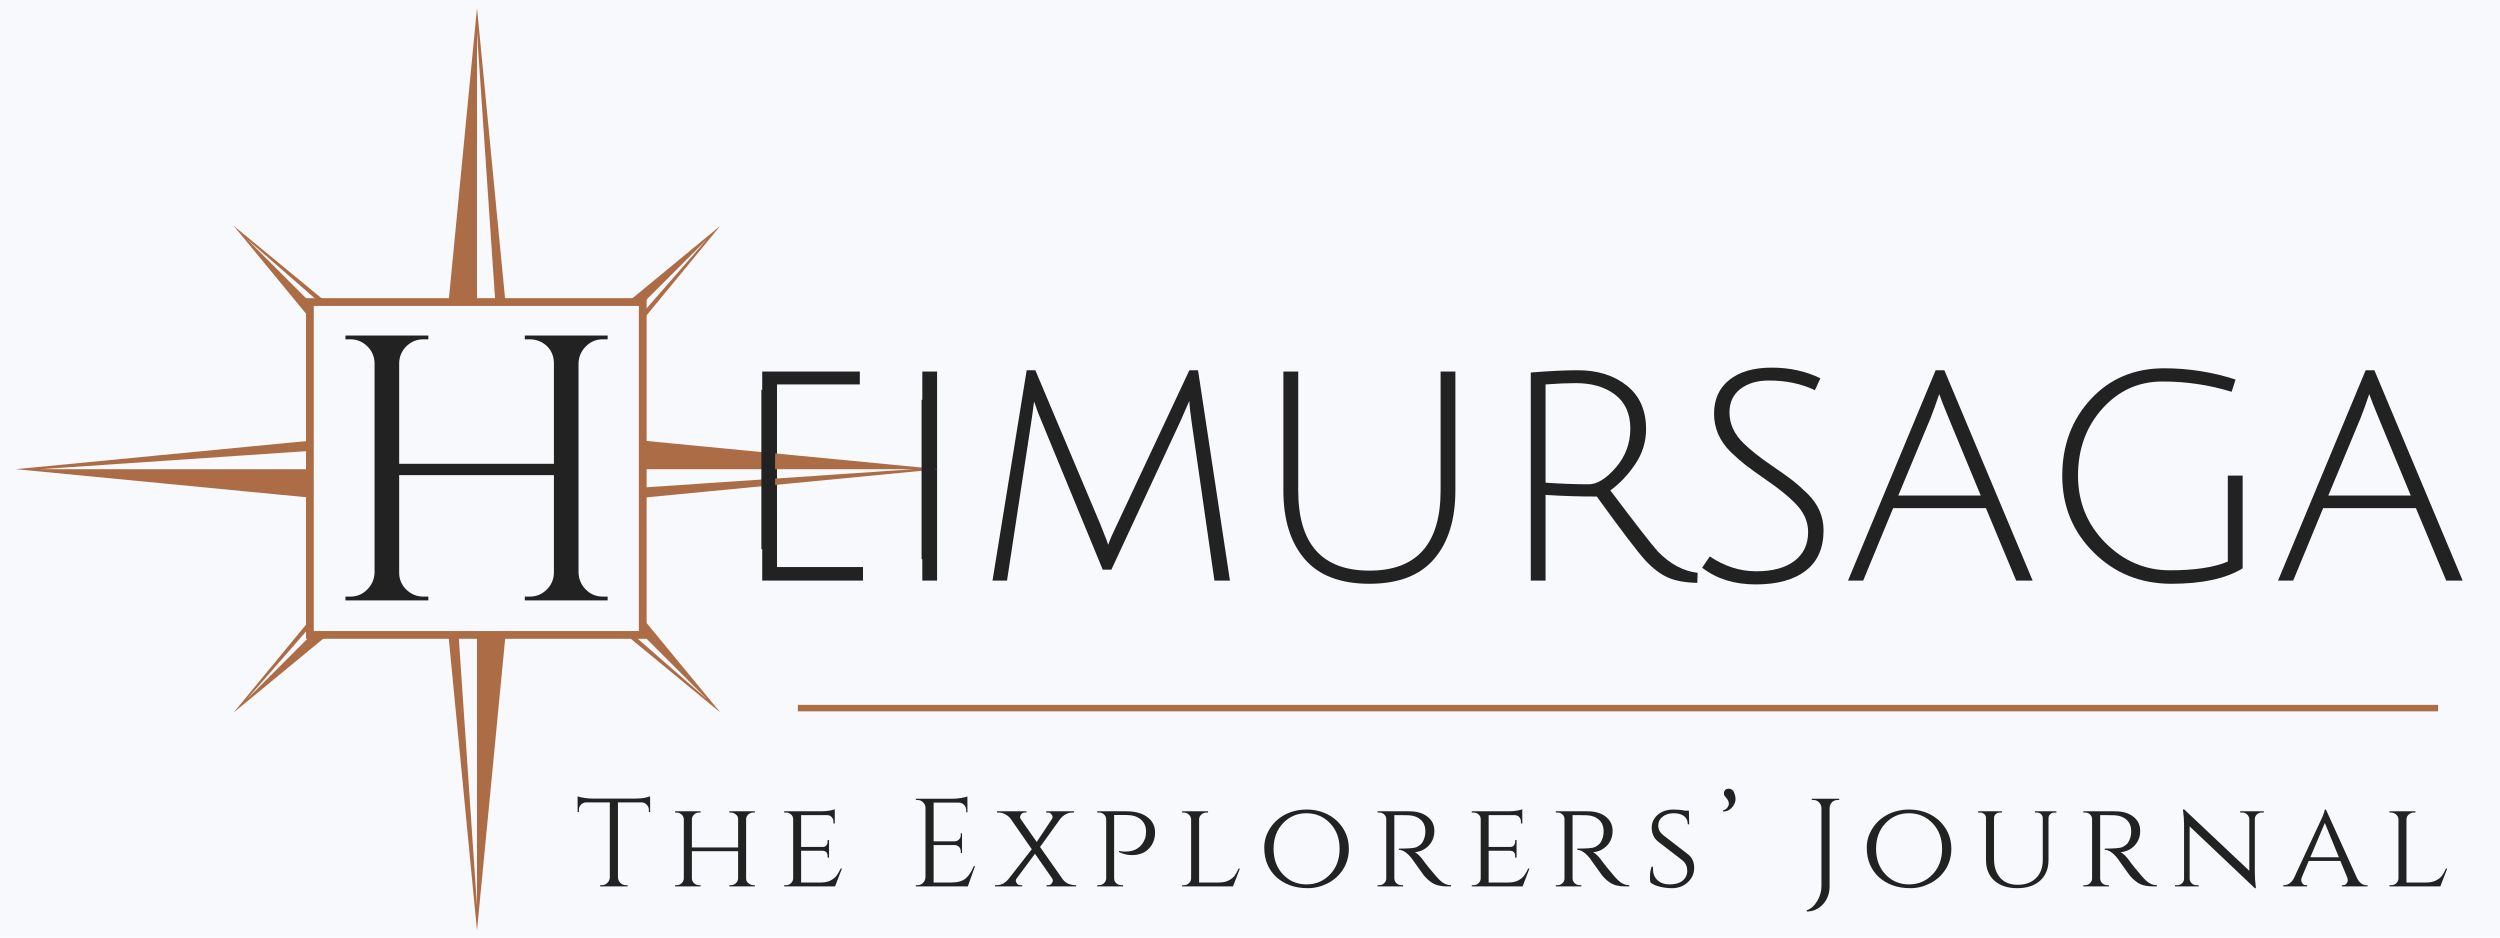 <?xml version="1.0" encoding="UTF-8"?><svg xmlns="http://www.w3.org/2000/svg" xmlns:xlink="http://www.w3.org/1999/xlink" contentScriptType="text/ecmascript" width="600" zoomAndPan="magnify" contentStyleType="text/css" viewBox="0 0 600 225" height="225" preserveAspectRatio="xMidYMid meet" version="1.0"><defs><g><g id="glyph-0-0"/><g id="glyph-0-1"><path d="M 9.281 0 L 9.281 -50.172 L 32.703 -50.172 L 32.703 -47.078 L 12.828 -47.078 L 12.828 -28.844 L 30.766 -28.844 L 30.766 -25.828 L 12.828 -25.828 L 12.828 -3.25 L 33.469 -3.25 L 33.469 0 Z M 9.281 0 "/></g><g id="glyph-0-2"><path d="M 9.281 0 L 9.281 -50.172 L 12.828 -50.172 L 12.828 0 Z M 9.281 0 "/></g><g id="glyph-0-3"><path d="M 32.547 -2.625 L 30.469 -2.625 L 15.844 -38.109 C 15.227 -39.504 14.613 -41.129 14 -42.984 C 14 -42.93 13.957 -42.645 13.875 -42.125 C 13.801 -41.613 13.711 -40.93 13.609 -40.078 C 13.504 -39.234 13.398 -38.523 13.297 -37.953 L 7.5 0 L 4.016 0 L 12.219 -50.484 L 14.297 -50.484 L 29.922 -13.453 C 31.16 -10.359 31.781 -8.734 31.781 -8.578 C 32.133 -9.66 32.828 -11.258 33.859 -13.375 L 51.266 -50.484 L 53.344 -50.484 L 61 0 L 57.281 0 L 51.797 -38.109 C 51.441 -40.641 51.266 -42.316 51.266 -43.141 L 49.016 -38.031 Z M 32.547 -2.625 "/></g><g id="glyph-0-4"><path d="M 44.984 -5.188 C 41.586 -1.219 36.41 0.766 29.453 0.766 C 22.492 0.766 17.312 -1.219 13.906 -5.188 C 10.508 -9.156 8.812 -14.641 8.812 -21.641 L 8.812 -50.172 L 12.375 -50.172 L 12.375 -21.641 C 12.375 -8.805 18.066 -2.391 29.453 -2.391 C 40.848 -2.391 46.547 -8.805 46.547 -21.641 L 46.547 -50.172 L 50.094 -50.172 L 50.094 -21.641 C 50.094 -14.641 48.391 -9.156 44.984 -5.188 Z M 44.984 -5.188 "/></g><g id="glyph-0-5"><path d="M 9.281 0 L 9.281 -49.938 C 13.707 -50.301 17.469 -50.484 20.562 -50.484 C 25.301 -50.484 29.219 -49.258 32.312 -46.812 C 35.406 -44.363 36.953 -40.875 36.953 -36.344 C 36.953 -33.301 36.078 -30.488 34.328 -27.906 C 32.578 -25.332 30.594 -23.242 28.375 -21.641 C 34.508 -13.504 38.297 -8.633 39.734 -7.031 C 42.672 -3.988 45.867 -2.266 49.328 -1.859 L 49.25 0.547 C 46.363 0.492 44.016 0.066 42.203 -0.734 C 40.398 -1.535 38.609 -2.891 36.828 -4.797 C 35.055 -6.703 31.156 -11.828 25.125 -20.172 C 20.945 -20.172 16.848 -20.301 12.828 -20.562 L 12.828 0 Z M 23.188 -23.109 C 25.195 -23.109 27.363 -24.445 29.688 -27.125 C 32.008 -29.812 33.172 -32.93 33.172 -36.484 C 33.172 -40.047 31.957 -42.754 29.531 -44.609 C 27.113 -46.461 23.969 -47.391 20.094 -47.391 C 18.039 -47.391 15.617 -47.285 12.828 -47.078 L 12.828 -23.5 C 16.547 -23.238 20 -23.109 23.188 -23.109 Z M 23.188 -23.109 "/></g><g id="glyph-0-6"><path d="M 19.406 -48.016 C 16.625 -48.016 14.352 -47.344 12.594 -46 C 10.844 -44.656 9.969 -42.773 9.969 -40.359 C 9.969 -37.578 11.129 -35.078 13.453 -32.859 C 15.098 -31.266 17.223 -29.578 19.828 -27.797 C 22.43 -26.016 24.223 -24.738 25.203 -23.969 C 26.18 -23.195 27.367 -22.141 28.766 -20.797 C 31.285 -18.273 32.547 -15.363 32.547 -12.062 C 32.547 -7.781 31.113 -4.547 28.25 -2.359 C 25.395 -0.172 21.398 0.922 16.266 0.922 C 11.141 0.922 6.852 -0.414 3.406 -3.094 L 5.25 -5.797 C 8.758 -3.422 12.473 -2.234 16.391 -2.234 C 20.305 -2.234 23.359 -3.055 25.547 -4.703 C 27.742 -6.359 28.844 -8.68 28.844 -11.672 C 28.844 -14.254 27.734 -16.625 25.516 -18.781 C 23.961 -20.332 21.883 -22.008 19.281 -23.812 C 16.688 -25.613 14.875 -26.914 13.844 -27.719 C 12.812 -28.52 11.598 -29.586 10.203 -30.922 C 7.578 -33.555 6.266 -36.598 6.266 -40.047 C 6.266 -43.504 7.488 -46.211 9.938 -48.172 C 12.383 -50.129 15.77 -51.109 20.094 -51.109 C 24.426 -51.109 28.32 -50.254 31.781 -48.547 L 30.469 -45.688 C 27.27 -47.238 23.582 -48.016 19.406 -48.016 Z M 19.406 -48.016 "/></g><g id="glyph-0-7"><path d="M 11.75 -17.391 L 4.562 0 L 0.922 0 L 21.953 -50.484 L 24.047 -50.484 L 45.234 0 L 41.281 0 L 34.016 -17.391 Z M 22.812 -44.766 C 22.031 -42.441 21.332 -40.508 20.719 -38.969 L 12.984 -20.406 L 32.781 -20.406 L 25.125 -38.891 C 23.938 -41.773 23.164 -43.734 22.812 -44.766 Z M 22.812 -44.766 "/></g><g id="glyph-0-8"><path d="M 30.219 -47.781 C 24.5 -47.781 19.691 -45.602 15.797 -41.25 C 11.91 -36.895 9.969 -31.547 9.969 -25.203 C 9.969 -18.859 12.156 -13.484 16.531 -9.078 C 20.914 -4.672 26.082 -2.469 32.031 -2.469 C 37.988 -2.469 42.617 -3.164 45.922 -4.562 L 45.922 -25.203 L 49.484 -25.203 L 49.484 -2.938 C 45.461 -0.469 39.766 0.766 32.391 0.766 C 25.023 0.766 18.816 -1.727 13.766 -6.719 C 8.711 -11.719 6.188 -17.863 6.188 -25.156 C 6.188 -32.457 8.469 -38.582 13.031 -43.531 C 17.594 -48.477 23.477 -50.953 30.688 -50.953 C 36.508 -50.953 42.207 -50.051 47.781 -48.25 L 46.844 -45.312 C 41.488 -46.957 35.945 -47.781 30.219 -47.781 Z M 30.219 -47.781 "/></g><g id="glyph-1-0"/><g id="glyph-1-1"><path d="M 49.672 -0.906 C 51.242 -0.906 52.586 -1.445 53.703 -2.531 C 54.828 -3.625 55.422 -4.957 55.484 -6.531 L 55.484 -30.062 L 18.344 -30.062 L 18.344 -6.625 C 18.344 -5.051 18.914 -3.703 20.062 -2.578 C 21.219 -1.461 22.582 -0.906 24.156 -0.906 L 25.344 -0.906 L 25.344 0 L 5.453 0 L 5.453 -0.906 L 6.625 -0.906 C 8.195 -0.906 9.539 -1.461 10.656 -2.578 C 11.781 -3.703 12.375 -5.051 12.438 -6.625 L 12.438 -57.031 C 12.375 -58.602 11.781 -59.93 10.656 -61.016 C 9.539 -62.109 8.195 -62.656 6.625 -62.656 L 5.453 -62.656 L 5.453 -63.562 L 25.344 -63.562 L 25.344 -62.656 L 24.156 -62.656 C 22.582 -62.656 21.234 -62.109 20.109 -61.016 C 18.992 -59.93 18.406 -58.602 18.344 -57.031 L 18.344 -32.781 L 55.484 -32.781 L 55.484 -57.031 C 55.422 -59.207 54.453 -60.844 52.578 -61.938 C 51.672 -62.414 50.703 -62.656 49.672 -62.656 L 48.5 -62.656 L 48.5 -63.562 L 68.375 -63.562 L 68.375 -62.656 L 67.203 -62.656 C 65.629 -62.656 64.281 -62.094 63.156 -60.969 C 62.039 -59.852 61.453 -58.508 61.391 -56.938 L 61.391 -6.625 C 61.453 -5.051 62.039 -3.703 63.156 -2.578 C 64.281 -1.461 65.629 -0.906 67.203 -0.906 L 68.375 -0.906 L 68.375 0 L 48.5 0 L 48.5 -0.906 Z M 49.672 -0.906 "/></g><g id="glyph-2-0"/><g id="glyph-2-1"><path d="M 17.703 -18.375 C 17.703 -18.852 17.531 -19.266 17.188 -19.609 C 16.852 -19.961 16.457 -20.148 16 -20.172 L 10.281 -20.172 L 10.281 -2.172 C 10.301 -1.648 10.492 -1.207 10.859 -0.844 C 11.234 -0.477 11.68 -0.297 12.203 -0.297 L 12.594 -0.297 L 12.594 0 L 6.016 0 L 6.016 -0.297 L 6.406 -0.297 C 6.926 -0.297 7.367 -0.477 7.734 -0.844 C 8.109 -1.207 8.305 -1.641 8.328 -2.141 L 8.328 -20.172 L 2.609 -20.172 C 2.129 -20.148 1.723 -19.961 1.391 -19.609 C 1.066 -19.266 0.906 -18.852 0.906 -18.375 L 0.906 -17.859 L 0.594 -17.828 L 0.594 -21.609 C 0.895 -21.492 1.414 -21.375 2.156 -21.25 C 2.906 -21.133 3.586 -21.078 4.203 -21.078 L 14.375 -21.078 C 15.352 -21.078 16.164 -21.148 16.812 -21.297 C 17.469 -21.453 17.863 -21.555 18 -21.609 L 18 -17.828 L 17.703 -17.859 Z M 17.703 -18.375 "/></g><g id="glyph-2-2"><path d="M 15.031 -0.297 C 15.488 -0.297 15.891 -0.453 16.234 -0.766 C 16.578 -1.078 16.758 -1.453 16.781 -1.891 L 16.781 -8.453 L 5.688 -8.453 L 5.688 -1.891 C 5.707 -1.453 5.883 -1.078 6.219 -0.766 C 6.562 -0.453 6.961 -0.297 7.422 -0.297 L 7.781 -0.297 L 7.781 0 L 1.656 0 L 1.656 -0.297 L 2.016 -0.297 C 2.492 -0.297 2.898 -0.457 3.234 -0.781 C 3.566 -1.102 3.738 -1.484 3.75 -1.922 L 3.75 -16.109 C 3.738 -16.555 3.562 -16.938 3.219 -17.25 C 2.875 -17.57 2.473 -17.734 2.016 -17.734 L 1.656 -17.734 L 1.656 -18.031 L 7.781 -18.031 L 7.781 -17.734 L 7.422 -17.734 C 6.961 -17.734 6.562 -17.578 6.219 -17.266 C 5.883 -16.961 5.707 -16.586 5.688 -16.141 L 5.688 -9.344 L 16.781 -9.344 L 16.781 -16.109 C 16.781 -16.555 16.648 -16.898 16.391 -17.141 C 15.961 -17.535 15.508 -17.734 15.031 -17.734 L 14.672 -17.734 L 14.672 -18.031 L 20.797 -18.031 L 20.797 -17.734 L 20.438 -17.734 C 19.977 -17.734 19.578 -17.582 19.234 -17.281 C 18.898 -16.977 18.723 -16.609 18.703 -16.172 L 18.703 -1.891 C 18.723 -1.453 18.852 -1.125 19.094 -0.906 C 19.531 -0.5 19.977 -0.297 20.438 -0.297 L 20.797 -0.297 L 20.797 0 L 14.672 0 L 14.672 -0.297 Z M 15.031 -0.297 "/></g><g id="glyph-2-3"><path d="M 2.078 -0.297 C 2.555 -0.297 2.957 -0.453 3.281 -0.766 C 3.613 -1.078 3.789 -1.453 3.812 -1.891 L 3.812 -16.172 C 3.812 -16.609 3.641 -16.977 3.297 -17.281 C 2.961 -17.582 2.555 -17.734 2.078 -17.734 L 1.656 -17.734 L 1.656 -18.031 L 10.438 -18.031 C 11.258 -18.031 11.977 -18.086 12.594 -18.203 C 13.219 -18.328 13.617 -18.43 13.797 -18.516 L 13.797 -15.094 L 13.469 -15.125 L 13.469 -15.578 C 13.469 -15.992 13.328 -16.352 13.047 -16.656 C 12.766 -16.957 12.406 -17.109 11.969 -17.109 L 5.719 -17.109 L 5.719 -9.469 L 10.859 -9.469 C 11.254 -9.469 11.555 -9.586 11.766 -9.828 C 11.973 -10.066 12.078 -10.367 12.078 -10.734 L 12.078 -11.125 L 12.422 -11.125 L 12.422 -6.922 L 12.078 -6.922 L 12.078 -7.312 C 12.078 -7.863 11.867 -8.242 11.453 -8.453 C 11.297 -8.504 11.125 -8.539 10.938 -8.562 L 5.719 -8.562 L 5.719 -0.938 L 10.438 -0.938 C 11.352 -0.938 12.125 -1.094 12.75 -1.406 C 13.383 -1.727 13.867 -2.109 14.203 -2.547 C 14.535 -2.992 14.875 -3.578 15.219 -4.297 L 15.516 -4.297 L 13.859 0 L 1.656 0 L 1.656 -0.297 Z M 2.078 -0.297 "/></g><g id="glyph-2-4"/><g id="glyph-2-5"><path d="M 2.188 -0.297 C 2.707 -0.297 3.156 -0.477 3.531 -0.844 C 3.906 -1.219 4.102 -1.664 4.125 -2.188 L 4.125 -19.031 C 4.062 -19.508 3.848 -19.914 3.484 -20.25 C 3.129 -20.582 2.695 -20.75 2.188 -20.75 L 1.828 -20.75 L 1.797 -21.047 L 10.609 -21.047 C 11.234 -21.047 11.91 -21.102 12.641 -21.219 C 13.367 -21.344 13.883 -21.461 14.188 -21.578 L 14.188 -17.797 L 13.891 -17.797 L 13.891 -18.344 C 13.891 -18.82 13.723 -19.227 13.391 -19.562 C 13.055 -19.906 12.66 -20.086 12.203 -20.109 L 6.078 -20.109 L 6.078 -10.828 L 11.156 -10.828 C 11.551 -10.848 11.891 -10.992 12.172 -11.266 C 12.453 -11.547 12.594 -11.898 12.594 -12.328 L 12.594 -12.75 L 12.891 -12.75 L 12.891 -8 L 12.594 -8 L 12.594 -8.453 C 12.594 -8.848 12.457 -9.188 12.188 -9.469 C 11.914 -9.75 11.582 -9.898 11.188 -9.922 L 6.078 -9.922 L 6.078 -0.938 L 10.375 -0.938 C 11.852 -0.938 12.984 -1.266 13.766 -1.922 C 14.547 -2.586 15.195 -3.57 15.719 -4.875 L 16.016 -4.875 L 14.281 0 L 1.797 0 L 1.797 -0.297 Z M 2.188 -0.297 "/></g><g id="glyph-2-6"><path d="M 19.188 0 L 12.062 0 L 12.062 -0.297 L 12.422 -0.297 C 12.816 -0.297 13.109 -0.43 13.297 -0.703 C 13.492 -0.973 13.594 -1.191 13.594 -1.359 C 13.594 -1.535 13.539 -1.711 13.438 -1.891 L 9.297 -7.844 L 4.906 -1.922 C 4.758 -1.742 4.688 -1.562 4.688 -1.375 C 4.688 -1.195 4.781 -0.973 4.969 -0.703 C 5.164 -0.43 5.473 -0.297 5.891 -0.297 L 6.25 -0.297 L 6.25 0 L -0.297 0 L -0.297 -0.297 L 0.094 -0.297 C 1.176 -0.297 2.129 -0.789 2.953 -1.781 L 8.531 -8.922 L 3.453 -16.234 C 3.148 -16.648 2.734 -17.004 2.203 -17.297 C 1.68 -17.586 1.141 -17.734 0.578 -17.734 L 0.188 -17.734 L 0.188 -18.031 L 7.25 -18.031 L 7.25 -17.734 L 6.891 -17.734 C 6.484 -17.734 6.188 -17.598 6 -17.328 C 5.812 -17.055 5.719 -16.836 5.719 -16.672 C 5.719 -16.504 5.773 -16.328 5.891 -16.141 L 9.719 -10.672 L 13.344 -16.141 C 13.469 -16.305 13.531 -16.477 13.531 -16.656 C 13.531 -16.832 13.43 -17.055 13.234 -17.328 C 13.047 -17.598 12.754 -17.734 12.359 -17.734 L 12 -17.734 L 12 -18.031 L 18.672 -18.031 L 18.672 -17.734 L 18.25 -17.734 C 17.688 -17.734 17.148 -17.586 16.641 -17.297 C 16.129 -17.004 15.703 -16.641 15.359 -16.203 L 10.516 -9.469 L 15.906 -1.781 C 16.344 -1.195 16.836 -0.801 17.391 -0.594 C 17.941 -0.395 18.41 -0.297 18.797 -0.297 L 19.188 -0.297 Z M 19.188 0 "/></g><g id="glyph-2-7"><path d="M 6.891 -8.531 C 7.348 -8.414 7.766 -8.359 8.141 -8.359 C 8.523 -8.359 8.836 -8.367 9.078 -8.391 C 9.316 -8.41 9.656 -8.473 10.094 -8.578 C 10.539 -8.691 10.941 -8.867 11.297 -9.109 C 12.141 -9.629 12.766 -10.453 13.172 -11.578 C 13.305 -11.973 13.375 -12.516 13.375 -13.203 C 13.375 -14.422 12.953 -15.379 12.109 -16.078 C 11.273 -16.785 10.113 -17.141 8.625 -17.141 L 5.719 -17.141 L 5.719 -1.922 C 5.727 -1.285 6.016 -0.816 6.578 -0.516 C 6.836 -0.367 7.129 -0.297 7.453 -0.297 L 7.875 -0.297 L 7.875 0 L 1.656 0 L 1.656 -0.297 L 2.078 -0.297 C 2.555 -0.297 2.957 -0.453 3.281 -0.766 C 3.613 -1.078 3.789 -1.453 3.812 -1.891 L 3.812 -16.141 C 3.789 -16.598 3.613 -16.977 3.281 -17.281 C 2.957 -17.582 2.555 -17.734 2.078 -17.734 L 1.656 -17.734 L 1.656 -18.031 L 8.688 -18.031 C 10.789 -18.031 12.457 -17.566 13.688 -16.641 C 14.926 -15.723 15.547 -14.484 15.547 -12.922 C 15.547 -11.805 15.285 -10.828 14.766 -9.984 C 13.742 -8.336 12.16 -7.516 10.016 -7.516 C 8.953 -7.516 7.91 -7.754 6.891 -8.234 Z M 6.891 -8.531 "/></g><g id="glyph-2-8"><path d="M 2.078 -0.297 C 2.555 -0.297 2.957 -0.453 3.281 -0.766 C 3.613 -1.078 3.789 -1.453 3.812 -1.891 L 3.812 -16.109 C 3.789 -16.555 3.602 -16.938 3.25 -17.25 C 2.906 -17.57 2.492 -17.734 2.016 -17.734 L 1.656 -17.734 L 1.656 -18.031 L 7.875 -18.031 L 7.875 -17.734 L 7.516 -17.734 C 7.035 -17.734 6.617 -17.57 6.266 -17.25 C 5.91 -16.938 5.734 -16.555 5.734 -16.109 L 5.734 -0.938 L 10.438 -0.938 C 11.352 -0.938 12.129 -1.094 12.766 -1.406 C 13.41 -1.727 13.898 -2.109 14.234 -2.547 C 14.566 -2.992 14.895 -3.578 15.219 -4.297 L 15.516 -4.297 L 13.859 0 L 1.656 0 L 1.656 -0.297 Z M 2.078 -0.297 "/></g><g id="glyph-2-9"><path d="M 6.547 -17.266 C 8.098 -18.055 9.801 -18.453 11.656 -18.453 C 13.508 -18.453 15.207 -18.055 16.75 -17.266 C 18.289 -16.473 19.516 -15.352 20.422 -13.906 C 21.336 -12.469 21.797 -10.836 21.797 -9.016 C 21.797 -7.191 21.336 -5.555 20.422 -4.109 C 19.516 -2.672 18.289 -1.555 16.75 -0.766 C 15.207 0.023 13.625 0.422 12 0.422 C 10.375 0.422 8.938 0.191 7.688 -0.266 C 6.445 -0.734 5.367 -1.375 4.453 -2.188 C 3.547 -3.008 2.828 -4.008 2.297 -5.188 C 1.766 -6.375 1.5 -7.766 1.5 -9.359 C 1.5 -10.953 1.953 -12.469 2.859 -13.906 C 3.773 -15.352 5.004 -16.473 6.547 -17.266 Z M 6 -2.875 C 7.508 -1.281 9.383 -0.484 11.625 -0.484 C 13.875 -0.484 15.758 -1.281 17.281 -2.875 C 18.812 -4.469 19.578 -6.516 19.578 -9.016 C 19.578 -11.523 18.812 -13.578 17.281 -15.172 C 15.758 -16.766 13.875 -17.562 11.625 -17.562 C 9.383 -17.562 7.508 -16.766 6 -15.172 C 4.488 -13.578 3.734 -11.523 3.734 -9.016 C 3.734 -6.516 4.488 -4.469 6 -2.875 Z M 6 -2.875 "/></g><g id="glyph-2-10"><path d="M 7.281 -17.109 L 5.688 -17.109 L 5.688 -1.922 C 5.707 -1.297 5.988 -0.828 6.531 -0.516 C 6.789 -0.367 7.078 -0.297 7.391 -0.297 L 7.781 -0.297 L 7.812 0 L 1.656 0 L 1.656 -0.297 L 2.078 -0.297 C 2.535 -0.297 2.926 -0.453 3.25 -0.766 C 3.582 -1.078 3.75 -1.453 3.75 -1.891 L 3.75 -16.172 C 3.75 -16.609 3.582 -16.977 3.25 -17.281 C 2.926 -17.582 2.535 -17.734 2.078 -17.734 L 1.656 -17.734 L 1.656 -18.031 L 9.203 -18.031 C 11.086 -18.031 12.57 -17.598 13.656 -16.734 C 14.75 -15.879 15.297 -14.75 15.297 -13.344 C 15.297 -11.945 14.852 -10.773 13.969 -9.828 C 13.094 -8.891 11.973 -8.348 10.609 -8.203 C 11.254 -7.922 12.023 -7.141 12.922 -5.859 C 12.898 -5.859 13.242 -5.414 13.953 -4.531 C 14.672 -3.656 15.242 -2.973 15.672 -2.484 C 16.109 -1.992 16.469 -1.617 16.75 -1.359 C 17.488 -0.648 18.336 -0.297 19.297 -0.297 L 19.297 0 L 18.375 0 C 16.789 0 15.547 -0.312 14.641 -0.938 C 13.961 -1.395 13.344 -1.961 12.781 -2.641 C 12.656 -2.805 12.145 -3.516 11.25 -4.766 C 10.363 -6.016 9.891 -6.68 9.828 -6.766 C 8.742 -8.109 7.734 -8.781 6.797 -8.781 L 6.797 -9.078 C 9.141 -9.078 10.551 -9.195 11.031 -9.438 C 11.695 -9.781 12.148 -10.141 12.391 -10.516 C 12.891 -11.316 13.141 -12.203 13.141 -13.172 C 13.141 -14.391 12.773 -15.328 12.047 -15.984 C 11.328 -16.648 10.359 -17.016 9.141 -17.078 C 8.598 -17.098 7.977 -17.109 7.281 -17.109 Z M 7.281 -17.109 "/></g><g id="glyph-2-11"><path d="M 1.75 -0.984 C 1.688 -1.234 1.656 -1.727 1.656 -2.469 C 1.656 -3.207 1.785 -3.957 2.047 -4.719 L 2.406 -4.719 C 2.383 -4.539 2.375 -4.359 2.375 -4.172 C 2.375 -3.098 2.727 -2.211 3.438 -1.516 C 4.156 -0.828 5.145 -0.484 6.406 -0.484 C 7.727 -0.484 8.758 -0.785 9.5 -1.391 C 10.238 -2.004 10.609 -2.797 10.609 -3.766 C 10.609 -4.742 10.25 -5.551 9.531 -6.188 L 3.516 -10.828 C 2.555 -11.648 2.078 -12.75 2.078 -14.125 C 2.078 -14.906 2.289 -15.625 2.719 -16.281 C 3.145 -16.945 3.742 -17.473 4.516 -17.859 C 5.297 -18.254 6.207 -18.453 7.25 -18.453 C 8.289 -18.453 9.211 -18.363 10.016 -18.188 L 11 -18.188 L 11.062 -14.906 L 10.734 -14.906 C 10.734 -15.75 10.441 -16.398 9.859 -16.859 C 9.273 -17.328 8.441 -17.562 7.359 -17.562 C 6.273 -17.562 5.383 -17.285 4.688 -16.734 C 3.988 -16.18 3.641 -15.469 3.641 -14.594 C 3.641 -13.719 4.031 -12.961 4.812 -12.328 L 10.875 -7.641 C 11.801 -6.879 12.266 -5.816 12.266 -4.453 C 12.266 -3.086 11.75 -1.93 10.719 -0.984 C 9.688 -0.047 8.426 0.422 6.938 0.422 C 5.957 0.422 4.977 0.301 4 0.062 C 3.02 -0.176 2.27 -0.523 1.75 -0.984 Z M 1.75 -0.984 "/></g><g id="glyph-2-12"><path d="M 1.5 -18.219 C 2.062 -18.395 2.441 -18.656 2.641 -19 C 2.848 -19.344 2.953 -19.602 2.953 -19.781 C 2.953 -20.281 2.738 -20.77 2.312 -21.25 C 1.988 -21.613 1.816 -21.863 1.797 -22 C 1.723 -22.301 1.742 -22.582 1.859 -22.844 C 2.047 -23.25 2.391 -23.453 2.891 -23.453 C 3.504 -23.453 3.93 -23.164 4.172 -22.594 C 4.422 -22.02 4.547 -21.473 4.547 -20.953 C 4.547 -20.43 4.375 -19.91 4.031 -19.391 C 3.426 -18.461 2.613 -17.992 1.594 -17.984 Z M 1.5 -18.219 "/></g><g id="glyph-2-13"><path d="M 8 -20.75 C 7.281 -20.75 6.727 -20.438 6.344 -19.812 C 6.188 -19.531 6.098 -19.207 6.078 -18.844 L 6.078 0 C 6.078 1.688 5.551 3.109 4.5 4.266 C 3.445 5.43 2.145 6.016 0.594 6.016 L 0.594 5.734 C 1.582 5.398 2.414 4.664 3.094 3.531 C 3.781 2.395 4.125 1.188 4.125 -0.094 L 4.125 -18.844 C 4.102 -19.363 3.906 -19.812 3.531 -20.188 C 3.156 -20.562 2.707 -20.75 2.188 -20.75 L 1.797 -20.75 L 1.797 -21.047 L 8.391 -21.047 L 8.391 -20.75 Z M 8 -20.75 "/></g><g id="glyph-2-14"><path d="M 19.984 -17.734 L 19.547 -17.734 C 19.004 -17.734 18.594 -17.523 18.312 -17.109 C 18.188 -16.922 18.113 -16.707 18.094 -16.469 L 18.094 -6.344 C 18.094 -4.258 17.426 -2.609 16.094 -1.391 C 14.758 -0.18 12.93 0.422 10.609 0.422 C 8.285 0.422 6.453 -0.176 5.109 -1.375 C 3.766 -2.582 3.094 -4.227 3.094 -6.312 L 3.094 -16.438 C 3.094 -16.801 2.953 -17.109 2.672 -17.359 C 2.391 -17.609 2.051 -17.734 1.656 -17.734 L 1.203 -17.734 L 1.203 -18.031 L 6.922 -18.031 L 6.922 -17.734 L 6.469 -17.734 C 6.062 -17.734 5.719 -17.609 5.438 -17.359 C 5.156 -17.109 5.016 -16.801 5.016 -16.438 L 5.016 -6.672 C 5.016 -4.723 5.508 -3.188 6.5 -2.062 C 7.5 -0.945 8.906 -0.391 10.719 -0.391 C 12.531 -0.391 13.984 -0.922 15.078 -1.984 C 16.172 -3.047 16.719 -4.5 16.719 -6.344 L 16.719 -16.438 C 16.695 -16.82 16.551 -17.133 16.281 -17.375 C 16.008 -17.613 15.672 -17.734 15.266 -17.734 L 14.828 -17.734 L 14.828 -18.031 L 19.984 -18.031 Z M 19.984 -17.734 "/></g><g id="glyph-2-15"><path d="M 21.859 -17.734 C 21.41 -17.734 21.023 -17.586 20.703 -17.297 C 20.391 -17.004 20.223 -16.648 20.203 -16.234 L 20.203 -3.422 C 20.203 -2.266 20.27 -1.164 20.406 -0.125 L 20.469 0.422 L 20.203 0.422 L 4.562 -14.406 L 4.562 -1.859 C 4.562 -1.422 4.723 -1.051 5.047 -0.75 C 5.367 -0.445 5.758 -0.297 6.219 -0.297 L 6.734 -0.297 L 6.734 0 L 1.047 0 L 1.047 -0.297 L 1.562 -0.297 C 2.02 -0.297 2.41 -0.445 2.734 -0.75 C 3.055 -1.051 3.219 -1.422 3.219 -1.859 L 3.219 -14.734 C 3.219 -15.953 3.145 -17.039 3 -18 L 2.953 -18.484 L 3.281 -18.453 L 18.875 -3.75 L 18.875 -16.234 C 18.832 -16.648 18.648 -17.004 18.328 -17.297 C 18.016 -17.586 17.641 -17.734 17.203 -17.734 L 16.688 -17.734 L 16.688 -18.031 L 22.359 -18.031 L 22.359 -17.734 Z M 21.859 -17.734 "/></g><g id="glyph-2-16"><path d="M 19.844 -0.297 L 20.078 -0.297 L 20.078 0 L 13.922 0 L 13.922 -0.297 L 14.156 -0.297 C 14.539 -0.297 14.832 -0.426 15.031 -0.688 C 15.227 -0.945 15.328 -1.191 15.328 -1.422 C 15.328 -1.66 15.289 -1.891 15.219 -2.109 L 13.562 -6.109 L 5.953 -6.109 L 4.297 -2.188 C 4.203 -1.926 4.156 -1.68 4.156 -1.453 C 4.156 -1.223 4.254 -0.973 4.453 -0.703 C 4.648 -0.43 4.945 -0.297 5.344 -0.297 L 5.594 -0.297 L 5.594 0 L -0.156 0 L -0.156 -0.297 L 0.094 -0.297 C 0.508 -0.297 0.93 -0.441 1.359 -0.734 C 1.797 -1.023 2.156 -1.461 2.438 -2.047 C 6.82 -11.422 9.109 -16.332 9.297 -16.781 C 9.629 -17.613 9.805 -18.172 9.828 -18.453 L 10.094 -18.453 L 17.531 -2.047 C 18.102 -0.879 18.875 -0.297 19.844 -0.297 Z M 6.344 -7 L 13.203 -7 L 9.828 -15.234 Z M 6.344 -7 "/></g></g></defs><rect x="-60" width="720" fill="rgb(100%, 100%, 100%)" y="-22.5" height="270" fill-opacity="1"/><rect x="-60" width="720" fill="rgb(100%, 100%, 100%)" y="-22.5" height="270" fill-opacity="1"/><rect x="-60" width="720" fill="rgb(96.86%, 97.649%, 98.819%)" y="-22.5" height="270" fill-opacity="1"/><g fill="rgb(13.329%, 13.329%, 13.329%)" fill-opacity="1"><use x="173.653" y="139.341" xmlns:xlink="http://www.w3.org/1999/xlink" xlink:href="#glyph-0-1" xlink:type="simple" xlink:actuate="onLoad" xlink:show="embed"/></g><g fill="rgb(13.329%, 13.329%, 13.329%)" fill-opacity="1"><use x="212.074" y="139.341" xmlns:xlink="http://www.w3.org/1999/xlink" xlink:href="#glyph-0-2" xlink:type="simple" xlink:actuate="onLoad" xlink:show="embed"/></g><g fill="rgb(13.329%, 13.329%, 13.329%)" fill-opacity="1"><use x="234.184" y="139.341" xmlns:xlink="http://www.w3.org/1999/xlink" xlink:href="#glyph-0-3" xlink:type="simple" xlink:actuate="onLoad" xlink:show="embed"/></g><g fill="rgb(13.329%, 13.329%, 13.329%)" fill-opacity="1"><use x="299.198" y="139.341" xmlns:xlink="http://www.w3.org/1999/xlink" xlink:href="#glyph-0-4" xlink:type="simple" xlink:actuate="onLoad" xlink:show="embed"/></g><g fill="rgb(13.329%, 13.329%, 13.329%)" fill-opacity="1"><use x="358.105" y="139.341" xmlns:xlink="http://www.w3.org/1999/xlink" xlink:href="#glyph-0-5" xlink:type="simple" xlink:actuate="onLoad" xlink:show="embed"/></g><g fill="rgb(13.329%, 13.329%, 13.329%)" fill-opacity="1"><use x="405.107" y="139.341" xmlns:xlink="http://www.w3.org/1999/xlink" xlink:href="#glyph-0-6" xlink:type="simple" xlink:actuate="onLoad" xlink:show="embed"/></g><g fill="rgb(13.329%, 13.329%, 13.329%)" fill-opacity="1"><use x="442.601" y="139.341" xmlns:xlink="http://www.w3.org/1999/xlink" xlink:href="#glyph-0-7" xlink:type="simple" xlink:actuate="onLoad" xlink:show="embed"/></g><g fill="rgb(13.329%, 13.329%, 13.329%)" fill-opacity="1"><use x="488.753" y="139.341" xmlns:xlink="http://www.w3.org/1999/xlink" xlink:href="#glyph-0-8" xlink:type="simple" xlink:actuate="onLoad" xlink:show="embed"/></g><g fill="rgb(13.329%, 13.329%, 13.329%)" fill-opacity="1"><use x="545.805" y="139.341" xmlns:xlink="http://www.w3.org/1999/xlink" xlink:href="#glyph-0-7" xlink:type="simple" xlink:actuate="onLoad" xlink:show="embed"/></g><path fill="rgb(96.86%, 97.649%, 98.819%)" d="M 186.477 102.586 L 205.977 102.586 L 205.977 122.086 L 186.477 122.086 Z M 186.477 102.586 " fill-opacity="1" fill-rule="nonzero"/><path fill="rgb(67.45%, 42.749%, 27.449%)" d="M 141.762 143.438 L 123.715 127.691 L 124.23 122.359 L 169.734 167.859 Z M 111.102 167.703 L 108.402 127.891 L 114.031 123.254 L 114.477 123.301 L 114.477 217.367 Z M 59.215 167.859 L 83.637 139.887 L 99.383 121.84 L 104.715 122.359 Z M 9.707 112.602 L 59.379 109.234 L 99.184 106.523 L 103.82 112.156 L 103.773 112.602 Z M 59.215 57.34 L 87.191 81.762 L 105.238 97.508 L 104.715 102.84 Z M 117.848 57.488 L 120.555 97.309 L 114.918 101.945 L 114.48 101.898 L 114.48 7.824 Z M 169.734 57.34 L 145.312 85.309 L 129.566 103.359 L 124.23 102.84 Z M 219.25 112.605 L 169.574 115.973 L 129.773 118.672 L 125.129 113.043 L 125.176 112.605 Z M 132.172 121.586 L 169.836 117.949 L 225.191 112.602 L 169.836 107.25 L 132.172 103.613 L 146.5 86.223 L 172.871 54.199 L 140.852 80.582 L 123.469 94.902 L 119.824 57.238 L 114.48 1.883 L 109.133 57.238 L 105.488 94.902 L 88.105 80.582 L 56.082 54.199 L 82.457 86.223 L 96.777 103.613 L 59.113 107.25 L 3.758 112.602 L 59.113 117.949 L 96.777 121.586 L 82.457 138.977 L 56.082 170.992 L 88.098 144.625 L 105.488 130.297 L 109.125 167.957 L 114.48 223.316 L 119.824 167.957 L 123.469 130.297 L 140.852 144.625 L 172.871 170.992 L 146.5 138.977 L 132.172 121.586 " fill-opacity="1" fill-rule="nonzero"/><path fill="rgb(96.86%, 97.649%, 98.819%)" d="M 74.371 72.496 L 154.258 72.496 L 154.258 152.383 L 74.371 152.383 Z M 74.371 72.496 " fill-opacity="1" fill-rule="nonzero"/><path fill="rgb(67.45%, 42.749%, 27.449%)" d="M 153.324 151.449 L 155.191 151.449 L 155.191 153.312 L 153.324 153.312 Z M 73.441 73.43 L 75.305 73.43 L 75.305 151.449 L 73.441 151.449 Z M 73.441 151.449 L 75.305 151.449 L 75.305 153.312 L 73.441 153.312 Z M 153.324 73.43 L 155.191 73.43 L 155.191 151.449 L 153.324 151.449 Z M 75.305 151.449 L 153.324 151.449 L 153.324 153.312 L 75.305 153.312 Z M 153.324 71.562 L 155.191 71.562 L 155.191 73.43 L 153.324 73.43 Z M 73.441 71.562 L 75.305 71.562 L 75.305 73.43 L 73.441 73.43 Z M 75.305 71.562 L 153.324 71.562 L 153.324 73.43 L 75.305 73.43 Z M 75.305 71.562 " fill-opacity="1" fill-rule="nonzero"/><g fill="rgb(13.329%, 13.329%, 13.329%)" fill-opacity="1"><use x="77.456" y="144.089" xmlns:xlink="http://www.w3.org/1999/xlink" xlink:href="#glyph-1-1" xlink:type="simple" xlink:actuate="onLoad" xlink:show="embed"/></g><path fill="rgb(13.329%, 13.329%, 13.329%)" d="M 182.73 107.348 L 182.73 131.801 L 186.031 131.801 L 186.031 93.555 L 182.73 93.555 Z M 182.73 107.348 " fill-opacity="1" fill-rule="nonzero"/><path fill="rgb(13.329%, 13.329%, 13.329%)" d="M 221.176 109.746 L 221.176 134.203 L 224.477 134.203 L 224.477 95.953 L 221.176 95.953 Z M 221.176 109.746 " fill-opacity="1" fill-rule="nonzero"/><g fill="rgb(13.329%, 13.329%, 13.329%)" fill-opacity="1"><use x="138.029" y="212.741" xmlns:xlink="http://www.w3.org/1999/xlink" xlink:href="#glyph-2-1" xlink:type="simple" xlink:actuate="onLoad" xlink:show="embed"/></g><g fill="rgb(13.329%, 13.329%, 13.329%)" fill-opacity="1"><use x="160.365" y="212.741" xmlns:xlink="http://www.w3.org/1999/xlink" xlink:href="#glyph-2-2" xlink:type="simple" xlink:actuate="onLoad" xlink:show="embed"/></g><g fill="rgb(13.329%, 13.329%, 13.329%)" fill-opacity="1"><use x="186.548" y="212.741" xmlns:xlink="http://www.w3.org/1999/xlink" xlink:href="#glyph-2-3" xlink:type="simple" xlink:actuate="onLoad" xlink:show="embed"/></g><g fill="rgb(13.329%, 13.329%, 13.329%)" fill-opacity="1"><use x="206.72" y="212.741" xmlns:xlink="http://www.w3.org/1999/xlink" xlink:href="#glyph-2-4" xlink:type="simple" xlink:actuate="onLoad" xlink:show="embed"/></g><g fill="rgb(13.329%, 13.329%, 13.329%)" fill-opacity="1"><use x="217.993" y="212.741" xmlns:xlink="http://www.w3.org/1999/xlink" xlink:href="#glyph-2-5" xlink:type="simple" xlink:actuate="onLoad" xlink:show="embed"/></g><g fill="rgb(13.329%, 13.329%, 13.329%)" fill-opacity="1"><use x="239.096" y="212.741" xmlns:xlink="http://www.w3.org/1999/xlink" xlink:href="#glyph-2-6" xlink:type="simple" xlink:actuate="onLoad" xlink:show="embed"/></g><g fill="rgb(13.329%, 13.329%, 13.329%)" fill-opacity="1"><use x="261.673" y="212.741" xmlns:xlink="http://www.w3.org/1999/xlink" xlink:href="#glyph-2-7" xlink:type="simple" xlink:actuate="onLoad" xlink:show="embed"/></g><g fill="rgb(13.329%, 13.329%, 13.329%)" fill-opacity="1"><use x="282.055" y="212.741" xmlns:xlink="http://www.w3.org/1999/xlink" xlink:href="#glyph-2-8" xlink:type="simple" xlink:actuate="onLoad" xlink:show="embed"/></g><g fill="rgb(13.329%, 13.329%, 13.329%)" fill-opacity="1"><use x="301.925" y="212.741" xmlns:xlink="http://www.w3.org/1999/xlink" xlink:href="#glyph-2-9" xlink:type="simple" xlink:actuate="onLoad" xlink:show="embed"/></g><g fill="rgb(13.329%, 13.329%, 13.329%)" fill-opacity="1"><use x="328.951" y="212.741" xmlns:xlink="http://www.w3.org/1999/xlink" xlink:href="#glyph-2-10" xlink:type="simple" xlink:actuate="onLoad" xlink:show="embed"/></g><g fill="rgb(13.329%, 13.329%, 13.329%)" fill-opacity="1"><use x="351.557" y="212.741" xmlns:xlink="http://www.w3.org/1999/xlink" xlink:href="#glyph-2-3" xlink:type="simple" xlink:actuate="onLoad" xlink:show="embed"/></g><g fill="rgb(13.329%, 13.329%, 13.329%)" fill-opacity="1"><use x="371.729" y="212.741" xmlns:xlink="http://www.w3.org/1999/xlink" xlink:href="#glyph-2-10" xlink:type="simple" xlink:actuate="onLoad" xlink:show="embed"/></g><g fill="rgb(13.329%, 13.329%, 13.329%)" fill-opacity="1"><use x="394.335" y="212.741" xmlns:xlink="http://www.w3.org/1999/xlink" xlink:href="#glyph-2-11" xlink:type="simple" xlink:actuate="onLoad" xlink:show="embed"/></g><g fill="rgb(13.329%, 13.329%, 13.329%)" fill-opacity="1"><use x="411.982" y="212.741" xmlns:xlink="http://www.w3.org/1999/xlink" xlink:href="#glyph-2-12" xlink:type="simple" xlink:actuate="onLoad" xlink:show="embed"/></g><g fill="rgb(13.329%, 13.329%, 13.329%)" fill-opacity="1"><use x="421.752" y="212.741" xmlns:xlink="http://www.w3.org/1999/xlink" xlink:href="#glyph-2-4" xlink:type="simple" xlink:actuate="onLoad" xlink:show="embed"/></g><g fill="rgb(13.329%, 13.329%, 13.329%)" fill-opacity="1"><use x="433.025" y="212.741" xmlns:xlink="http://www.w3.org/1999/xlink" xlink:href="#glyph-2-13" xlink:type="simple" xlink:actuate="onLoad" xlink:show="embed"/></g><g fill="rgb(13.329%, 13.329%, 13.329%)" fill-opacity="1"><use x="446.523" y="212.741" xmlns:xlink="http://www.w3.org/1999/xlink" xlink:href="#glyph-2-9" xlink:type="simple" xlink:actuate="onLoad" xlink:show="embed"/></g><g fill="rgb(13.329%, 13.329%, 13.329%)" fill-opacity="1"><use x="473.548" y="212.741" xmlns:xlink="http://www.w3.org/1999/xlink" xlink:href="#glyph-2-14" xlink:type="simple" xlink:actuate="onLoad" xlink:show="embed"/></g><g fill="rgb(13.329%, 13.329%, 13.329%)" fill-opacity="1"><use x="498.349" y="212.741" xmlns:xlink="http://www.w3.org/1999/xlink" xlink:href="#glyph-2-10" xlink:type="simple" xlink:actuate="onLoad" xlink:show="embed"/></g><g fill="rgb(13.329%, 13.329%, 13.329%)" fill-opacity="1"><use x="520.955" y="212.741" xmlns:xlink="http://www.w3.org/1999/xlink" xlink:href="#glyph-2-15" xlink:type="simple" xlink:actuate="onLoad" xlink:show="embed"/></g><g fill="rgb(13.329%, 13.329%, 13.329%)" fill-opacity="1"><use x="548.131" y="212.741" xmlns:xlink="http://www.w3.org/1999/xlink" xlink:href="#glyph-2-16" xlink:type="simple" xlink:actuate="onLoad" xlink:show="embed"/></g><g fill="rgb(13.329%, 13.329%, 13.329%)" fill-opacity="1"><use x="571.82" y="212.741" xmlns:xlink="http://www.w3.org/1999/xlink" xlink:href="#glyph-2-8" xlink:type="simple" xlink:actuate="onLoad" xlink:show="embed"/></g><path fill="rgb(67.45%, 42.749%, 27.449%)" d="M 578.656 169.164 L 191.473 169.164 L 191.473 170.723 L 585.152 170.723 L 585.152 169.164 Z M 578.656 169.164 " fill-opacity="1" fill-rule="nonzero"/></svg>